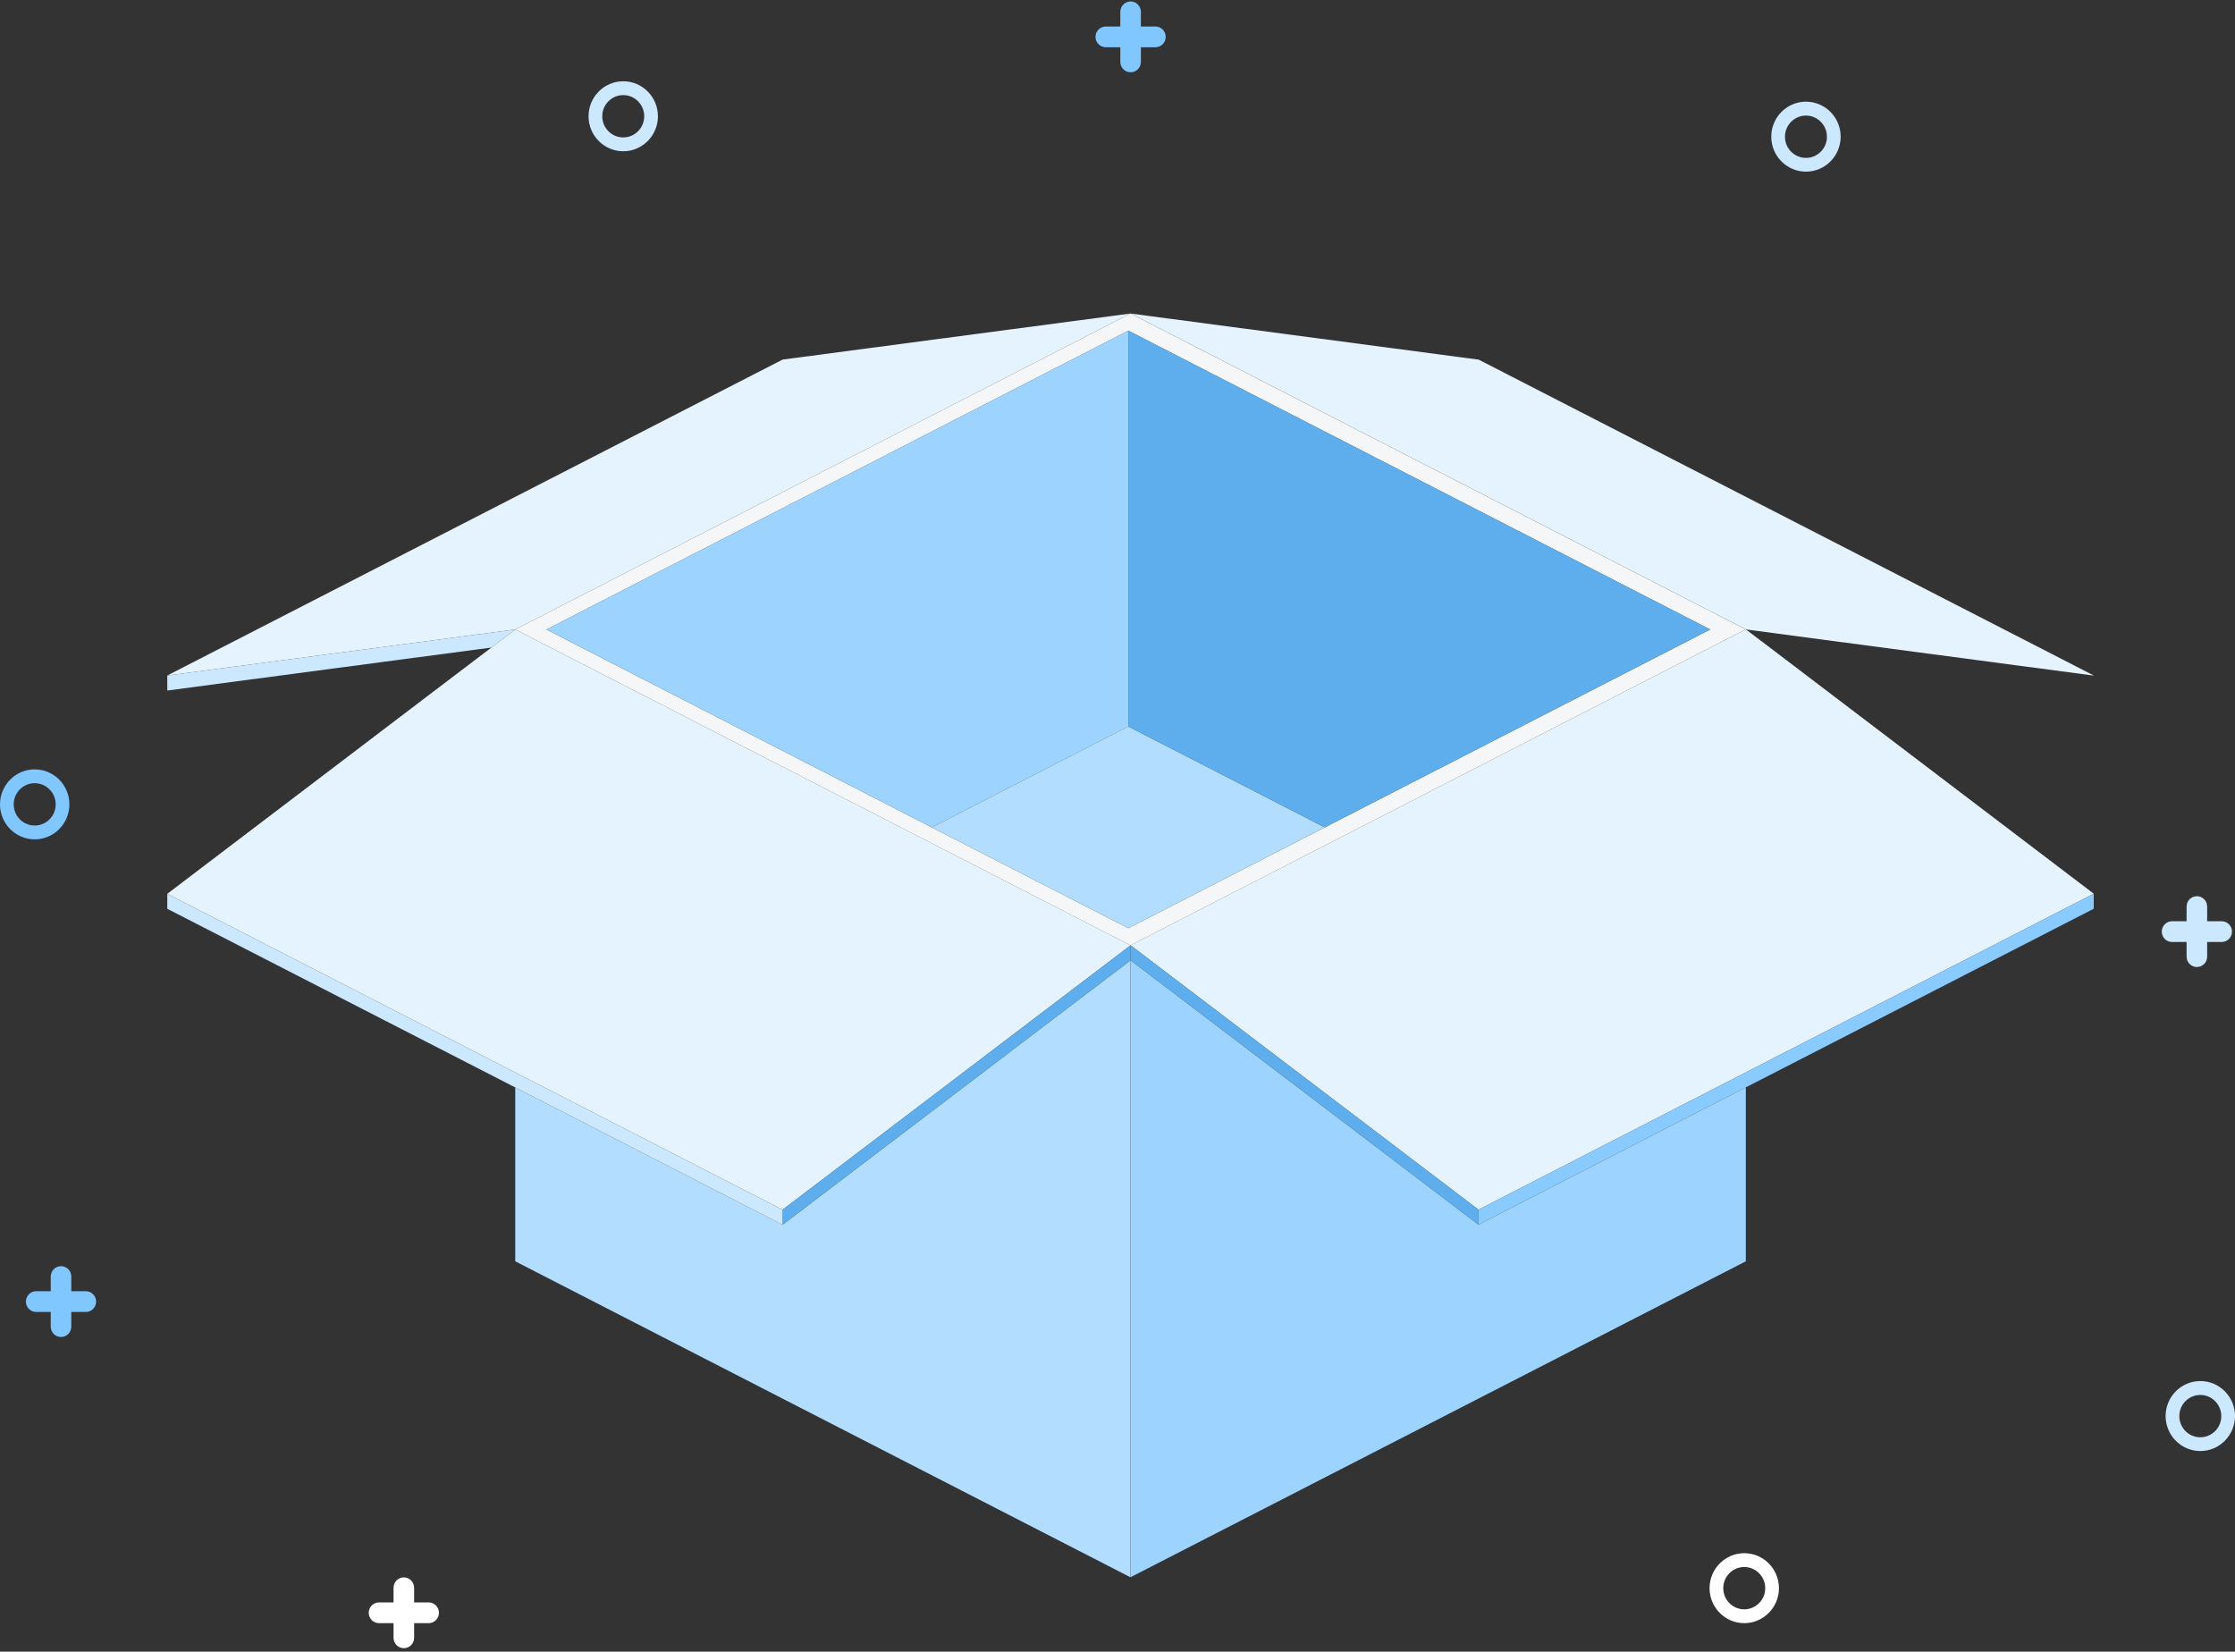 <svg width="456" height="337" viewBox="0 0 456 337" fill="none" xmlns="http://www.w3.org/2000/svg">
  <rect x="0" y="0" width="456" height="337" fill="#333333" stroke="none"/>
  <path d="M127.158 30.862C123.255 30.862 120.079 27.659 120.079 23.723C120.079 19.786 123.255 16.582 127.158 16.582C131.061 16.582 134.236 19.786 134.236 23.723C134.236 27.659 131.061 30.862 127.158 30.862ZM127.158 19.405C124.794 19.405 122.877 21.338 122.877 23.723C122.877 26.107 124.794 28.04 127.158 28.04C129.522 28.04 131.438 26.107 131.438 23.723C131.438 21.338 129.522 19.405 127.158 19.405Z" fill="#CCE8FF"/>
  <path d="M355.874 331.191C351.971 331.191 348.796 327.988 348.796 324.052C348.796 320.115 351.971 316.912 355.874 316.912C359.777 316.912 362.953 320.115 362.953 324.052C362.953 327.988 359.777 331.191 355.874 331.191ZM355.874 319.734C353.51 319.734 351.594 321.667 351.594 324.052C351.594 326.436 353.51 328.369 355.874 328.369C358.238 328.369 360.155 326.436 360.155 324.052C360.155 321.667 358.224 319.734 355.874 319.734Z" fill="white"/>
  <path d="M368.465 35.026C364.562 35.026 361.386 31.823 361.386 27.886C361.386 23.949 364.562 20.746 368.465 20.746C372.367 20.746 375.543 23.949 375.543 27.886C375.543 31.823 372.367 35.026 368.465 35.026ZM368.465 23.582C366.1 23.582 364.184 25.515 364.184 27.9C364.184 30.285 366.1 32.218 368.465 32.218C370.829 32.218 372.745 30.285 372.745 27.9C372.745 25.515 370.815 23.582 368.465 23.582Z" fill="#CCE8FF"/>
  <path d="M448.922 296.07C445.019 296.07 441.843 292.867 441.843 288.93C441.843 284.993 445.019 281.79 448.922 281.79C452.825 281.79 456 284.993 456 288.93C456 292.867 452.825 296.07 448.922 296.07ZM448.922 284.627C446.558 284.627 444.641 286.56 444.641 288.944C444.641 291.329 446.558 293.262 448.922 293.262C451.286 293.262 453.202 291.329 453.202 288.944C453.202 286.56 451.272 284.627 448.922 284.627Z" fill="#CCE8FF"/>
  <path d="M7.078 171.263C3.175 171.263 0 168.059 0 164.123C0 160.186 3.175 156.983 7.078 156.983C10.981 156.983 14.157 160.186 14.157 164.123C14.157 168.059 10.981 171.263 7.078 171.263ZM7.078 159.805C4.714 159.805 2.798 161.738 2.798 164.123C2.798 166.507 4.714 168.44 7.078 168.44C9.442 168.44 11.359 166.507 11.359 164.123C11.359 161.738 9.442 159.805 7.078 159.805Z" fill="#80C6FF"/>
  <path d="M235.739 5.407H232.773V2.416C232.773 1.245 231.836 0.299 230.675 0.299C229.514 0.299 228.576 1.245 228.576 2.416V5.407H225.611C224.45 5.407 223.513 6.353 223.513 7.524C223.513 8.695 224.45 9.64 225.611 9.64H228.576V12.632C228.576 13.803 229.514 14.748 230.675 14.748C231.836 14.748 232.773 13.803 232.773 12.632V9.64H235.739C236.9 9.64 237.837 8.695 237.837 7.524C237.837 6.353 236.9 5.407 235.739 5.407Z" fill="#80C6FF"/>
  <path d="M17.513 263.46H14.548V260.469C14.548 259.298 13.611 258.352 12.45 258.352C11.288 258.352 10.351 259.298 10.351 260.469V263.46H7.386C6.224 263.46 5.287 264.406 5.287 265.577C5.287 266.748 6.224 267.694 7.386 267.694H10.351V270.685C10.351 271.856 11.288 272.802 12.45 272.802C13.611 272.802 14.548 271.856 14.548 270.685V267.694H17.513C18.674 267.694 19.612 266.748 19.612 265.577C19.612 264.406 18.674 263.46 17.513 263.46Z" fill="#80C6FF"/>
  <path d="M87.457 326.958H84.492V323.967C84.492 322.796 83.555 321.85 82.394 321.85C81.232 321.85 80.295 322.796 80.295 323.967V326.958H77.329C76.168 326.958 75.231 327.904 75.231 329.075C75.231 330.246 76.168 331.191 77.329 331.191H80.295V334.183C80.295 335.354 81.232 336.299 82.394 336.299C83.555 336.299 84.492 335.354 84.492 334.183V331.191H87.457C88.618 331.191 89.556 330.246 89.556 329.075C89.556 327.904 88.618 326.958 87.457 326.958Z" fill="white"/>
  <path d="M453.286 187.97H450.32V184.978C450.32 183.807 449.383 182.862 448.222 182.862C447.061 182.862 446.124 183.807 446.124 184.978V187.97H443.158C441.997 187.97 441.06 188.915 441.06 190.086C441.06 191.257 441.997 192.203 443.158 192.203H446.124V195.194C446.124 196.365 447.061 197.311 448.222 197.311C449.383 197.311 450.32 196.365 450.32 195.194V192.203H453.286C454.447 192.203 455.384 191.257 455.384 190.086C455.384 188.915 454.447 187.97 453.286 187.97Z" fill="#CCE8FF"/>
  <g clip-path="url(#clip0_2731_6151)">
  <path d="M105.123 128.433L230.661 63.968L162.278 73.026L159.67 73.37L58.768 125.178L34.132 137.829L105.123 128.433Z" fill="#E5F3FF"/>
  <path d="M105.123 128.433L34.132 137.829V140.895L78.035 135.071L100.246 132.13L105.123 128.433Z" fill="#CCE8FF"/>
  <path d="M234.21 64.441L230.709 63.978L356.181 128.406H356.195L356.206 128.418L356.244 128.437L427.238 137.857L301.704 73.386L293.727 72.327L280.773 70.612L234.21 64.441Z" fill="#E5F3FF"/>
  <path d="M356.167 128.418L356.181 128.406L230.709 63.978V63.99L356.167 128.418Z" fill="#E5F3FF"/>
  <path d="M159.67 249.9L105.123 221.884V257.357L230.647 321.832V195.952L159.67 249.9Z" fill="#B3DDFF"/>
  <path d="M356.168 128.418L230.709 63.993L230.661 63.968L105.123 128.434L230.647 192.886L356.168 128.418ZM230.204 189.389L190.12 168.818L111.488 128.44L230.204 67.469L348.921 128.44L270.292 168.818L230.204 189.389Z" fill="#F5F6F7"/>
  <path d="M230.204 67.463L111.488 128.434L190.117 168.815L230.204 148.231V67.463Z" fill="#9DD3FF"/>
  <path d="M230.204 148.231L190.117 168.815L230.204 189.389L270.292 168.815L230.204 148.231Z" fill="#B3DDFF"/>
  <path d="M301.652 249.881L230.661 195.933V195.952V321.816L356.195 257.357V222.03V221.868L301.652 249.881Z" fill="#9DD3FF"/>
  <path d="M230.204 148.231L270.292 168.815L348.917 128.434L230.204 67.463V148.231Z" fill="#5EAEED"/>
  <path d="M230.661 192.886L105.123 128.433L100.246 132.13L88.976 140.693L34.132 182.372L159.67 246.834L230.661 192.886Z" fill="#E5F3FF"/>
  <path d="M159.67 246.834V249.9L230.661 195.952V195.933V192.886L159.67 246.834Z" fill="#5EAEED"/>
  <path d="M159.67 246.834L34.132 182.372V185.432L105.123 221.881L159.67 249.9V246.834Z" fill="#CCE8FF"/>
  <path d="M356.206 128.418L356.195 128.406H356.181L356.168 128.418L230.661 192.871L301.652 246.822L427.183 182.354L361.107 132.136L356.244 128.452L356.206 128.418Z" fill="#E5F3FF"/>
  <path d="M230.661 192.871V192.886V195.933L301.652 249.881V246.822L230.661 192.871Z" fill="#5EAEED"/>
  <path d="M301.652 246.822V249.881L356.195 221.868L383.332 207.935L388.012 205.531L427.183 185.419V182.354L301.652 246.822Z" fill="#89CAFF"/>
  </g>
  <defs>
  <clipPath id="clip0_2731_6151">
  <rect width="393.106" height="257.851" fill="white" transform="translate(34.132 63.968)"/>
  </clipPath>
  </defs>
  </svg>
  